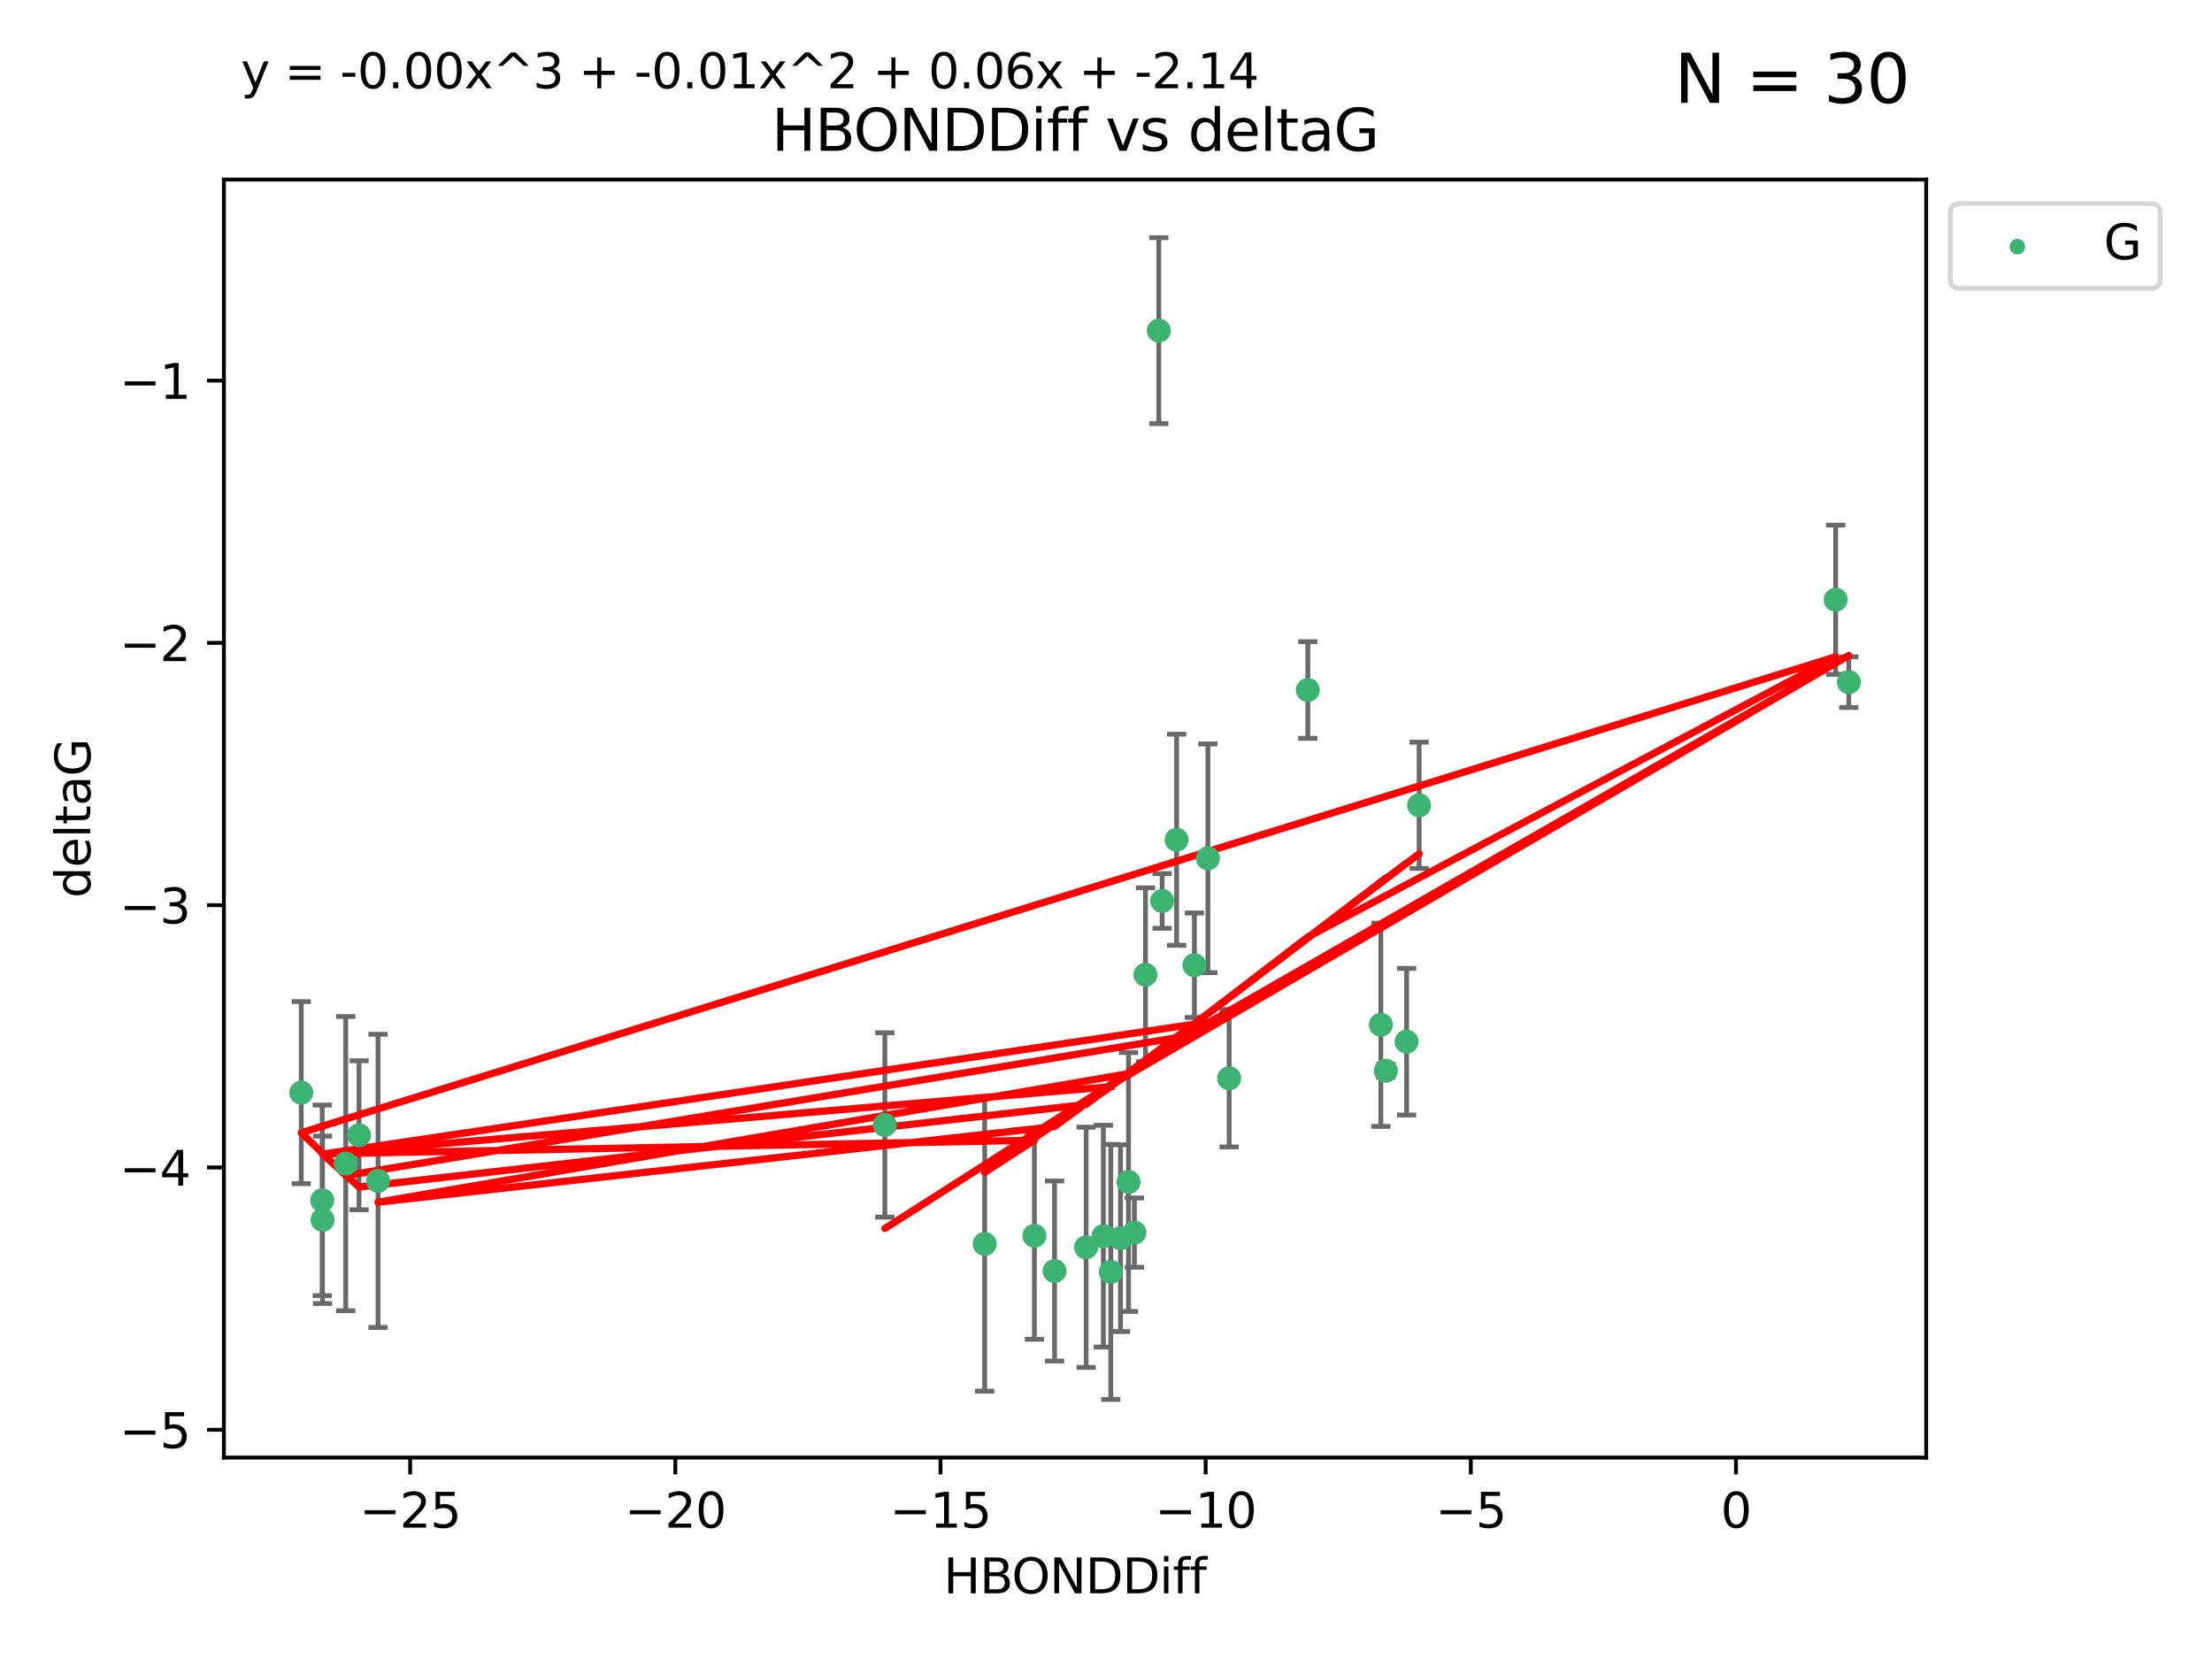 <?xml version="1.0" encoding="utf-8" standalone="no"?>
<!DOCTYPE svg PUBLIC "-//W3C//DTD SVG 1.1//EN"
  "http://www.w3.org/Graphics/SVG/1.1/DTD/svg11.dtd">
<svg xmlns:xlink="http://www.w3.org/1999/xlink" width="460.8pt" height="345.6pt" viewBox="0 0 460.8 345.6" xmlns="http://www.w3.org/2000/svg" version="1.1">
 <defs>
  <style type="text/css">*{stroke-linejoin: round; stroke-linecap: butt}</style>
 </defs>
 <g id="figure_1">
  <g id="patch_1">
   <path d="M 0 345.6 
L 460.8 345.6 
L 460.8 0 
L 0 0 
z
" style="fill: #ffffff"/>
  </g>
  <g id="axes_1">
   <g id="patch_2">
    <path d="M 46.64 303.64 
L 401.26 303.64 
L 401.26 37.411 
L 46.64 37.411 
z
" style="fill: #ffffff"/>
   </g>
   <g id="PathCollection_1">
    <defs>
     <path id="mcf3ac84ff0" d="M 0 1.118 
C 0.297 1.118 0.581 1 0.791 0.791 
C 1 0.581 1.118 0.297 1.118 0 
C 1.118 -0.297 1 -0.581 0.791 -0.791 
C 0.581 -1 0.297 -1.118 0 -1.118 
C -0.297 -1.118 -0.581 -1 -0.791 -0.791 
C -1 -0.581 -1.118 -0.297 -1.118 0 
C -1.118 0.297 -1 0.581 -0.791 0.791 
C -0.581 1 -0.297 1.118 0 1.118 
z
" style="stroke: #3cb371"/>
    </defs>
    <g clip-path="url(#peb8182b173)">
     <use xlink:href="#mcf3ac84ff0" x="231.393" y="264.972" style="fill: #3cb371; stroke: #3cb371"/>
     <use xlink:href="#mcf3ac84ff0" x="67.126" y="250.055" style="fill: #3cb371; stroke: #3cb371"/>
     <use xlink:href="#mcf3ac84ff0" x="215.486" y="257.437" style="fill: #3cb371; stroke: #3cb371"/>
     <use xlink:href="#mcf3ac84ff0" x="205.128" y="259.141" style="fill: #3cb371; stroke: #3cb371"/>
     <use xlink:href="#mcf3ac84ff0" x="236.318" y="256.778" style="fill: #3cb371; stroke: #3cb371"/>
     <use xlink:href="#mcf3ac84ff0" x="184.324" y="234.344" style="fill: #3cb371; stroke: #3cb371"/>
     <use xlink:href="#mcf3ac84ff0" x="235.092" y="246.229" style="fill: #3cb371; stroke: #3cb371"/>
     <use xlink:href="#mcf3ac84ff0" x="78.75" y="245.992" style="fill: #3cb371; stroke: #3cb371"/>
     <use xlink:href="#mcf3ac84ff0" x="219.682" y="264.776" style="fill: #3cb371; stroke: #3cb371"/>
     <use xlink:href="#mcf3ac84ff0" x="248.816" y="201.074" style="fill: #3cb371; stroke: #3cb371"/>
     <use xlink:href="#mcf3ac84ff0" x="67.188" y="254.111" style="fill: #3cb371; stroke: #3cb371"/>
     <use xlink:href="#mcf3ac84ff0" x="74.793" y="236.494" style="fill: #3cb371; stroke: #3cb371"/>
     <use xlink:href="#mcf3ac84ff0" x="226.262" y="259.839" style="fill: #3cb371; stroke: #3cb371"/>
     <use xlink:href="#mcf3ac84ff0" x="256.053" y="224.622" style="fill: #3cb371; stroke: #3cb371"/>
     <use xlink:href="#mcf3ac84ff0" x="229.854" y="257.518" style="fill: #3cb371; stroke: #3cb371"/>
     <use xlink:href="#mcf3ac84ff0" x="251.632" y="178.803" style="fill: #3cb371; stroke: #3cb371"/>
     <use xlink:href="#mcf3ac84ff0" x="233.422" y="257.942" style="fill: #3cb371; stroke: #3cb371"/>
     <use xlink:href="#mcf3ac84ff0" x="385.141" y="142.106" style="fill: #3cb371; stroke: #3cb371"/>
     <use xlink:href="#mcf3ac84ff0" x="241.402" y="68.883" style="fill: #3cb371; stroke: #3cb371"/>
     <use xlink:href="#mcf3ac84ff0" x="295.631" y="167.759" style="fill: #3cb371; stroke: #3cb371"/>
     <use xlink:href="#mcf3ac84ff0" x="238.622" y="203.065" style="fill: #3cb371; stroke: #3cb371"/>
     <use xlink:href="#mcf3ac84ff0" x="293.023" y="217.003" style="fill: #3cb371; stroke: #3cb371"/>
     <use xlink:href="#mcf3ac84ff0" x="245.111" y="174.936" style="fill: #3cb371; stroke: #3cb371"/>
     <use xlink:href="#mcf3ac84ff0" x="72.025" y="242.405" style="fill: #3cb371; stroke: #3cb371"/>
     <use xlink:href="#mcf3ac84ff0" x="62.759" y="227.617" style="fill: #3cb371; stroke: #3cb371"/>
     <use xlink:href="#mcf3ac84ff0" x="382.401" y="124.937" style="fill: #3cb371; stroke: #3cb371"/>
     <use xlink:href="#mcf3ac84ff0" x="272.442" y="143.742" style="fill: #3cb371; stroke: #3cb371"/>
     <use xlink:href="#mcf3ac84ff0" x="242.094" y="187.683" style="fill: #3cb371; stroke: #3cb371"/>
     <use xlink:href="#mcf3ac84ff0" x="288.696" y="223.052" style="fill: #3cb371; stroke: #3cb371"/>
     <use xlink:href="#mcf3ac84ff0" x="287.658" y="213.477" style="fill: #3cb371; stroke: #3cb371"/>
    </g>
   </g>
   <g id="matplotlib.axis_1">
    <g id="xtick_1">
     <g id="line2d_1">
      <defs>
       <path id="md978eb99ce" d="M 0 0 
L 0 3.5 
" style="stroke: #000000; stroke-width: 0.8"/>
      </defs>
      <g>
       <use xlink:href="#md978eb99ce" x="85.445" y="303.64" style="stroke: #000000; stroke-width: 0.8"/>
      </g>
     </g>
     <g id="text_1">
      <!-- −25 -->
      <g transform="translate(74.893 318.238)scale(0.1 -0.1)">
       <defs>
        <path id="DejaVuSans-2212" d="M 678 2272 
L 4684 2272 
L 4684 1741 
L 678 1741 
L 678 2272 
z
" transform="scale(0.016)"/>
        <path id="DejaVuSans-32" d="M 1228 531 
L 3431 531 
L 3431 0 
L 469 0 
L 469 531 
Q 828 903 1448 1529 
Q 2069 2156 2228 2338 
Q 2531 2678 2651 2914 
Q 2772 3150 2772 3378 
Q 2772 3750 2511 3984 
Q 2250 4219 1831 4219 
Q 1534 4219 1204 4116 
Q 875 4013 500 3803 
L 500 4441 
Q 881 4594 1212 4672 
Q 1544 4750 1819 4750 
Q 2544 4750 2975 4387 
Q 3406 4025 3406 3419 
Q 3406 3131 3298 2873 
Q 3191 2616 2906 2266 
Q 2828 2175 2409 1742 
Q 1991 1309 1228 531 
z
" transform="scale(0.016)"/>
        <path id="DejaVuSans-35" d="M 691 4666 
L 3169 4666 
L 3169 4134 
L 1269 4134 
L 1269 2991 
Q 1406 3038 1543 3061 
Q 1681 3084 1819 3084 
Q 2600 3084 3056 2656 
Q 3513 2228 3513 1497 
Q 3513 744 3044 326 
Q 2575 -91 1722 -91 
Q 1428 -91 1123 -41 
Q 819 9 494 109 
L 494 744 
Q 775 591 1075 516 
Q 1375 441 1709 441 
Q 2250 441 2565 725 
Q 2881 1009 2881 1497 
Q 2881 1984 2565 2268 
Q 2250 2553 1709 2553 
Q 1456 2553 1204 2497 
Q 953 2441 691 2322 
L 691 4666 
z
" transform="scale(0.016)"/>
       </defs>
       <use xlink:href="#DejaVuSans-2212"/>
       <use xlink:href="#DejaVuSans-32" x="83.789"/>
       <use xlink:href="#DejaVuSans-35" x="147.412"/>
      </g>
     </g>
    </g>
    <g id="xtick_2">
     <g id="line2d_2">
      <g>
       <use xlink:href="#md978eb99ce" x="140.683" y="303.64" style="stroke: #000000; stroke-width: 0.8"/>
      </g>
     </g>
     <g id="text_2">
      <!-- −20 -->
      <g transform="translate(130.131 318.238)scale(0.1 -0.1)">
       <defs>
        <path id="DejaVuSans-30" d="M 2034 4250 
Q 1547 4250 1301 3770 
Q 1056 3291 1056 2328 
Q 1056 1369 1301 889 
Q 1547 409 2034 409 
Q 2525 409 2770 889 
Q 3016 1369 3016 2328 
Q 3016 3291 2770 3770 
Q 2525 4250 2034 4250 
z
M 2034 4750 
Q 2819 4750 3233 4129 
Q 3647 3509 3647 2328 
Q 3647 1150 3233 529 
Q 2819 -91 2034 -91 
Q 1250 -91 836 529 
Q 422 1150 422 2328 
Q 422 3509 836 4129 
Q 1250 4750 2034 4750 
z
" transform="scale(0.016)"/>
       </defs>
       <use xlink:href="#DejaVuSans-2212"/>
       <use xlink:href="#DejaVuSans-32" x="83.789"/>
       <use xlink:href="#DejaVuSans-30" x="147.412"/>
      </g>
     </g>
    </g>
    <g id="xtick_3">
     <g id="line2d_3">
      <g>
       <use xlink:href="#md978eb99ce" x="195.921" y="303.64" style="stroke: #000000; stroke-width: 0.8"/>
      </g>
     </g>
     <g id="text_3">
      <!-- −15 -->
      <g transform="translate(185.368 318.238)scale(0.1 -0.1)">
       <defs>
        <path id="DejaVuSans-31" d="M 794 531 
L 1825 531 
L 1825 4091 
L 703 3866 
L 703 4441 
L 1819 4666 
L 2450 4666 
L 2450 531 
L 3481 531 
L 3481 0 
L 794 0 
L 794 531 
z
" transform="scale(0.016)"/>
       </defs>
       <use xlink:href="#DejaVuSans-2212"/>
       <use xlink:href="#DejaVuSans-31" x="83.789"/>
       <use xlink:href="#DejaVuSans-35" x="147.412"/>
      </g>
     </g>
    </g>
    <g id="xtick_4">
     <g id="line2d_4">
      <g>
       <use xlink:href="#md978eb99ce" x="251.158" y="303.64" style="stroke: #000000; stroke-width: 0.8"/>
      </g>
     </g>
     <g id="text_4">
      <!-- −10 -->
      <g transform="translate(240.606 318.238)scale(0.1 -0.1)">
       <use xlink:href="#DejaVuSans-2212"/>
       <use xlink:href="#DejaVuSans-31" x="83.789"/>
       <use xlink:href="#DejaVuSans-30" x="147.412"/>
      </g>
     </g>
    </g>
    <g id="xtick_5">
     <g id="line2d_5">
      <g>
       <use xlink:href="#md978eb99ce" x="306.396" y="303.64" style="stroke: #000000; stroke-width: 0.8"/>
      </g>
     </g>
     <g id="text_5">
      <!-- −5 -->
      <g transform="translate(299.025 318.238)scale(0.1 -0.1)">
       <use xlink:href="#DejaVuSans-2212"/>
       <use xlink:href="#DejaVuSans-35" x="83.789"/>
      </g>
     </g>
    </g>
    <g id="xtick_6">
     <g id="line2d_6">
      <g>
       <use xlink:href="#md978eb99ce" x="361.634" y="303.64" style="stroke: #000000; stroke-width: 0.8"/>
      </g>
     </g>
     <g id="text_6">
      <!-- 0 -->
      <g transform="translate(358.453 318.238)scale(0.1 -0.1)">
       <use xlink:href="#DejaVuSans-30"/>
      </g>
     </g>
    </g>
    <g id="text_7">
     <!-- HBONDDiff -->
     <g transform="translate(196.561 331.917)scale(0.1 -0.1)">
      <defs>
       <path id="DejaVuSans-48" d="M 628 4666 
L 1259 4666 
L 1259 2753 
L 3553 2753 
L 3553 4666 
L 4184 4666 
L 4184 0 
L 3553 0 
L 3553 2222 
L 1259 2222 
L 1259 0 
L 628 0 
L 628 4666 
z
" transform="scale(0.016)"/>
       <path id="DejaVuSans-42" d="M 1259 2228 
L 1259 519 
L 2272 519 
Q 2781 519 3026 730 
Q 3272 941 3272 1375 
Q 3272 1813 3026 2020 
Q 2781 2228 2272 2228 
L 1259 2228 
z
M 1259 4147 
L 1259 2741 
L 2194 2741 
Q 2656 2741 2882 2914 
Q 3109 3088 3109 3444 
Q 3109 3797 2882 3972 
Q 2656 4147 2194 4147 
L 1259 4147 
z
M 628 4666 
L 2241 4666 
Q 2963 4666 3353 4366 
Q 3744 4066 3744 3513 
Q 3744 3084 3544 2831 
Q 3344 2578 2956 2516 
Q 3422 2416 3680 2098 
Q 3938 1781 3938 1306 
Q 3938 681 3513 340 
Q 3088 0 2303 0 
L 628 0 
L 628 4666 
z
" transform="scale(0.016)"/>
       <path id="DejaVuSans-4f" d="M 2522 4238 
Q 1834 4238 1429 3725 
Q 1025 3213 1025 2328 
Q 1025 1447 1429 934 
Q 1834 422 2522 422 
Q 3209 422 3611 934 
Q 4013 1447 4013 2328 
Q 4013 3213 3611 3725 
Q 3209 4238 2522 4238 
z
M 2522 4750 
Q 3503 4750 4090 4092 
Q 4678 3434 4678 2328 
Q 4678 1225 4090 567 
Q 3503 -91 2522 -91 
Q 1538 -91 948 565 
Q 359 1222 359 2328 
Q 359 3434 948 4092 
Q 1538 4750 2522 4750 
z
" transform="scale(0.016)"/>
       <path id="DejaVuSans-4e" d="M 628 4666 
L 1478 4666 
L 3547 763 
L 3547 4666 
L 4159 4666 
L 4159 0 
L 3309 0 
L 1241 3903 
L 1241 0 
L 628 0 
L 628 4666 
z
" transform="scale(0.016)"/>
       <path id="DejaVuSans-44" d="M 1259 4147 
L 1259 519 
L 2022 519 
Q 2988 519 3436 956 
Q 3884 1394 3884 2338 
Q 3884 3275 3436 3711 
Q 2988 4147 2022 4147 
L 1259 4147 
z
M 628 4666 
L 1925 4666 
Q 3281 4666 3915 4102 
Q 4550 3538 4550 2338 
Q 4550 1131 3912 565 
Q 3275 0 1925 0 
L 628 0 
L 628 4666 
z
" transform="scale(0.016)"/>
       <path id="DejaVuSans-69" d="M 603 3500 
L 1178 3500 
L 1178 0 
L 603 0 
L 603 3500 
z
M 603 4863 
L 1178 4863 
L 1178 4134 
L 603 4134 
L 603 4863 
z
" transform="scale(0.016)"/>
       <path id="DejaVuSans-66" d="M 2375 4863 
L 2375 4384 
L 1825 4384 
Q 1516 4384 1395 4259 
Q 1275 4134 1275 3809 
L 1275 3500 
L 2222 3500 
L 2222 3053 
L 1275 3053 
L 1275 0 
L 697 0 
L 697 3053 
L 147 3053 
L 147 3500 
L 697 3500 
L 697 3744 
Q 697 4328 969 4595 
Q 1241 4863 1831 4863 
L 2375 4863 
z
" transform="scale(0.016)"/>
      </defs>
      <use xlink:href="#DejaVuSans-48"/>
      <use xlink:href="#DejaVuSans-42" x="75.195"/>
      <use xlink:href="#DejaVuSans-4f" x="142.049"/>
      <use xlink:href="#DejaVuSans-4e" x="220.76"/>
      <use xlink:href="#DejaVuSans-44" x="295.564"/>
      <use xlink:href="#DejaVuSans-44" x="372.566"/>
      <use xlink:href="#DejaVuSans-69" x="449.568"/>
      <use xlink:href="#DejaVuSans-66" x="477.352"/>
      <use xlink:href="#DejaVuSans-66" x="512.557"/>
     </g>
    </g>
   </g>
   <g id="matplotlib.axis_2">
    <g id="ytick_1">
     <g id="line2d_7">
      <defs>
       <path id="me9d7b4aba6" d="M 0 0 
L -3.5 0 
" style="stroke: #000000; stroke-width: 0.8"/>
      </defs>
      <g>
       <use xlink:href="#me9d7b4aba6" x="46.64" y="297.844" style="stroke: #000000; stroke-width: 0.8"/>
      </g>
     </g>
     <g id="text_8">
      <!-- −5 -->
      <g transform="translate(24.898 301.643)scale(0.1 -0.1)">
       <use xlink:href="#DejaVuSans-2212"/>
       <use xlink:href="#DejaVuSans-35" x="83.789"/>
      </g>
     </g>
    </g>
    <g id="ytick_2">
     <g id="line2d_8">
      <g>
       <use xlink:href="#me9d7b4aba6" x="46.64" y="243.204" style="stroke: #000000; stroke-width: 0.8"/>
      </g>
     </g>
     <g id="text_9">
      <!-- −4 -->
      <g transform="translate(24.898 247.003)scale(0.1 -0.1)">
       <defs>
        <path id="DejaVuSans-34" d="M 2419 4116 
L 825 1625 
L 2419 1625 
L 2419 4116 
z
M 2253 4666 
L 3047 4666 
L 3047 1625 
L 3713 1625 
L 3713 1100 
L 3047 1100 
L 3047 0 
L 2419 0 
L 2419 1100 
L 313 1100 
L 313 1709 
L 2253 4666 
z
" transform="scale(0.016)"/>
       </defs>
       <use xlink:href="#DejaVuSans-2212"/>
       <use xlink:href="#DejaVuSans-34" x="83.789"/>
      </g>
     </g>
    </g>
    <g id="ytick_3">
     <g id="line2d_9">
      <g>
       <use xlink:href="#me9d7b4aba6" x="46.64" y="188.564" style="stroke: #000000; stroke-width: 0.8"/>
      </g>
     </g>
     <g id="text_10">
      <!-- −3 -->
      <g transform="translate(24.898 192.364)scale(0.1 -0.1)">
       <defs>
        <path id="DejaVuSans-33" d="M 2597 2516 
Q 3050 2419 3304 2112 
Q 3559 1806 3559 1356 
Q 3559 666 3084 287 
Q 2609 -91 1734 -91 
Q 1441 -91 1130 -33 
Q 819 25 488 141 
L 488 750 
Q 750 597 1062 519 
Q 1375 441 1716 441 
Q 2309 441 2620 675 
Q 2931 909 2931 1356 
Q 2931 1769 2642 2001 
Q 2353 2234 1838 2234 
L 1294 2234 
L 1294 2753 
L 1863 2753 
Q 2328 2753 2575 2939 
Q 2822 3125 2822 3475 
Q 2822 3834 2567 4026 
Q 2313 4219 1838 4219 
Q 1578 4219 1281 4162 
Q 984 4106 628 3988 
L 628 4550 
Q 988 4650 1302 4700 
Q 1616 4750 1894 4750 
Q 2613 4750 3031 4423 
Q 3450 4097 3450 3541 
Q 3450 3153 3228 2886 
Q 3006 2619 2597 2516 
z
" transform="scale(0.016)"/>
       </defs>
       <use xlink:href="#DejaVuSans-2212"/>
       <use xlink:href="#DejaVuSans-33" x="83.789"/>
      </g>
     </g>
    </g>
    <g id="ytick_4">
     <g id="line2d_10">
      <g>
       <use xlink:href="#me9d7b4aba6" x="46.64" y="133.924" style="stroke: #000000; stroke-width: 0.8"/>
      </g>
     </g>
     <g id="text_11">
      <!-- −2 -->
      <g transform="translate(24.898 137.724)scale(0.1 -0.1)">
       <use xlink:href="#DejaVuSans-2212"/>
       <use xlink:href="#DejaVuSans-32" x="83.789"/>
      </g>
     </g>
    </g>
    <g id="ytick_5">
     <g id="line2d_11">
      <g>
       <use xlink:href="#me9d7b4aba6" x="46.64" y="79.284" style="stroke: #000000; stroke-width: 0.8"/>
      </g>
     </g>
     <g id="text_12">
      <!-- −1 -->
      <g transform="translate(24.898 83.084)scale(0.1 -0.1)">
       <use xlink:href="#DejaVuSans-2212"/>
       <use xlink:href="#DejaVuSans-31" x="83.789"/>
      </g>
     </g>
    </g>
    <g id="text_13">
     <!-- deltaG -->
     <g transform="translate(18.818 187.064)rotate(-90)scale(0.1 -0.1)">
      <defs>
       <path id="DejaVuSans-64" d="M 2906 2969 
L 2906 4863 
L 3481 4863 
L 3481 0 
L 2906 0 
L 2906 525 
Q 2725 213 2448 61 
Q 2172 -91 1784 -91 
Q 1150 -91 751 415 
Q 353 922 353 1747 
Q 353 2572 751 3078 
Q 1150 3584 1784 3584 
Q 2172 3584 2448 3432 
Q 2725 3281 2906 2969 
z
M 947 1747 
Q 947 1113 1208 752 
Q 1469 391 1925 391 
Q 2381 391 2643 752 
Q 2906 1113 2906 1747 
Q 2906 2381 2643 2742 
Q 2381 3103 1925 3103 
Q 1469 3103 1208 2742 
Q 947 2381 947 1747 
z
" transform="scale(0.016)"/>
       <path id="DejaVuSans-65" d="M 3597 1894 
L 3597 1613 
L 953 1613 
Q 991 1019 1311 708 
Q 1631 397 2203 397 
Q 2534 397 2845 478 
Q 3156 559 3463 722 
L 3463 178 
Q 3153 47 2828 -22 
Q 2503 -91 2169 -91 
Q 1331 -91 842 396 
Q 353 884 353 1716 
Q 353 2575 817 3079 
Q 1281 3584 2069 3584 
Q 2775 3584 3186 3129 
Q 3597 2675 3597 1894 
z
M 3022 2063 
Q 3016 2534 2758 2815 
Q 2500 3097 2075 3097 
Q 1594 3097 1305 2825 
Q 1016 2553 972 2059 
L 3022 2063 
z
" transform="scale(0.016)"/>
       <path id="DejaVuSans-6c" d="M 603 4863 
L 1178 4863 
L 1178 0 
L 603 0 
L 603 4863 
z
" transform="scale(0.016)"/>
       <path id="DejaVuSans-74" d="M 1172 4494 
L 1172 3500 
L 2356 3500 
L 2356 3053 
L 1172 3053 
L 1172 1153 
Q 1172 725 1289 603 
Q 1406 481 1766 481 
L 2356 481 
L 2356 0 
L 1766 0 
Q 1100 0 847 248 
Q 594 497 594 1153 
L 594 3053 
L 172 3053 
L 172 3500 
L 594 3500 
L 594 4494 
L 1172 4494 
z
" transform="scale(0.016)"/>
       <path id="DejaVuSans-61" d="M 2194 1759 
Q 1497 1759 1228 1600 
Q 959 1441 959 1056 
Q 959 750 1161 570 
Q 1363 391 1709 391 
Q 2188 391 2477 730 
Q 2766 1069 2766 1631 
L 2766 1759 
L 2194 1759 
z
M 3341 1997 
L 3341 0 
L 2766 0 
L 2766 531 
Q 2569 213 2275 61 
Q 1981 -91 1556 -91 
Q 1019 -91 701 211 
Q 384 513 384 1019 
Q 384 1609 779 1909 
Q 1175 2209 1959 2209 
L 2766 2209 
L 2766 2266 
Q 2766 2663 2505 2880 
Q 2244 3097 1772 3097 
Q 1472 3097 1187 3025 
Q 903 2953 641 2809 
L 641 3341 
Q 956 3463 1253 3523 
Q 1550 3584 1831 3584 
Q 2591 3584 2966 3190 
Q 3341 2797 3341 1997 
z
" transform="scale(0.016)"/>
       <path id="DejaVuSans-47" d="M 3809 666 
L 3809 1919 
L 2778 1919 
L 2778 2438 
L 4434 2438 
L 4434 434 
Q 4069 175 3628 42 
Q 3188 -91 2688 -91 
Q 1594 -91 976 548 
Q 359 1188 359 2328 
Q 359 3472 976 4111 
Q 1594 4750 2688 4750 
Q 3144 4750 3555 4637 
Q 3966 4525 4313 4306 
L 4313 3634 
Q 3963 3931 3569 4081 
Q 3175 4231 2741 4231 
Q 1884 4231 1454 3753 
Q 1025 3275 1025 2328 
Q 1025 1384 1454 906 
Q 1884 428 2741 428 
Q 3075 428 3337 486 
Q 3600 544 3809 666 
z
" transform="scale(0.016)"/>
      </defs>
      <use xlink:href="#DejaVuSans-64"/>
      <use xlink:href="#DejaVuSans-65" x="63.477"/>
      <use xlink:href="#DejaVuSans-6c" x="125"/>
      <use xlink:href="#DejaVuSans-74" x="152.783"/>
      <use xlink:href="#DejaVuSans-61" x="191.992"/>
      <use xlink:href="#DejaVuSans-47" x="253.271"/>
     </g>
    </g>
   </g>
   <g id="LineCollection_1">
    <path d="M 231.393 291.539 
L 231.393 238.405 
" clip-path="url(#peb8182b173)" style="fill: none; stroke: #696969"/>
    <path d="M 67.126 269.901 
L 67.126 230.209 
" clip-path="url(#peb8182b173)" style="fill: none; stroke: #696969"/>
    <path d="M 215.486 278.993 
L 215.486 235.88 
" clip-path="url(#peb8182b173)" style="fill: none; stroke: #696969"/>
    <path d="M 205.128 289.801 
L 205.128 228.482 
" clip-path="url(#peb8182b173)" style="fill: none; stroke: #696969"/>
    <path d="M 236.318 263.99 
L 236.318 249.567 
" clip-path="url(#peb8182b173)" style="fill: none; stroke: #696969"/>
    <path d="M 184.324 253.55 
L 184.324 215.138 
" clip-path="url(#peb8182b173)" style="fill: none; stroke: #696969"/>
    <path d="M 235.092 273.192 
L 235.092 219.267 
" clip-path="url(#peb8182b173)" style="fill: none; stroke: #696969"/>
    <path d="M 78.75 276.528 
L 78.75 215.456 
" clip-path="url(#peb8182b173)" style="fill: none; stroke: #696969"/>
    <path d="M 219.682 283.526 
L 219.682 246.025 
" clip-path="url(#peb8182b173)" style="fill: none; stroke: #696969"/>
    <path d="M 248.816 211.954 
L 248.816 190.194 
" clip-path="url(#peb8182b173)" style="fill: none; stroke: #696969"/>
    <path d="M 67.188 271.544 
L 67.188 236.678 
" clip-path="url(#peb8182b173)" style="fill: none; stroke: #696969"/>
    <path d="M 74.793 252.013 
L 74.793 220.976 
" clip-path="url(#peb8182b173)" style="fill: none; stroke: #696969"/>
    <path d="M 226.262 284.867 
L 226.262 234.811 
" clip-path="url(#peb8182b173)" style="fill: none; stroke: #696969"/>
    <path d="M 256.053 238.936 
L 256.053 210.308 
" clip-path="url(#peb8182b173)" style="fill: none; stroke: #696969"/>
    <path d="M 229.854 280.619 
L 229.854 234.417 
" clip-path="url(#peb8182b173)" style="fill: none; stroke: #696969"/>
    <path d="M 251.632 202.627 
L 251.632 154.978 
" clip-path="url(#peb8182b173)" style="fill: none; stroke: #696969"/>
    <path d="M 233.422 277.391 
L 233.422 238.493 
" clip-path="url(#peb8182b173)" style="fill: none; stroke: #696969"/>
    <path d="M 385.141 147.375 
L 385.141 136.837 
" clip-path="url(#peb8182b173)" style="fill: none; stroke: #696969"/>
    <path d="M 241.402 88.254 
L 241.402 49.513 
" clip-path="url(#peb8182b173)" style="fill: none; stroke: #696969"/>
    <path d="M 295.631 180.911 
L 295.631 154.608 
" clip-path="url(#peb8182b173)" style="fill: none; stroke: #696969"/>
    <path d="M 238.622 221.176 
L 238.622 184.954 
" clip-path="url(#peb8182b173)" style="fill: none; stroke: #696969"/>
    <path d="M 293.023 232.281 
L 293.023 201.724 
" clip-path="url(#peb8182b173)" style="fill: none; stroke: #696969"/>
    <path d="M 245.111 196.929 
L 245.111 152.943 
" clip-path="url(#peb8182b173)" style="fill: none; stroke: #696969"/>
    <path d="M 72.025 273.048 
L 72.025 211.762 
" clip-path="url(#peb8182b173)" style="fill: none; stroke: #696969"/>
    <path d="M 62.759 246.578 
L 62.759 208.656 
" clip-path="url(#peb8182b173)" style="fill: none; stroke: #696969"/>
    <path d="M 382.401 140.481 
L 382.401 109.392 
" clip-path="url(#peb8182b173)" style="fill: none; stroke: #696969"/>
    <path d="M 272.442 153.804 
L 272.442 133.679 
" clip-path="url(#peb8182b173)" style="fill: none; stroke: #696969"/>
    <path d="M 242.094 193.382 
L 242.094 181.984 
" clip-path="url(#peb8182b173)" style="fill: none; stroke: #696969"/>
    <path d="M 288.696 224.416 
L 288.696 221.688 
" clip-path="url(#peb8182b173)" style="fill: none; stroke: #696969"/>
    <path d="M 287.658 234.648 
L 287.658 192.305 
" clip-path="url(#peb8182b173)" style="fill: none; stroke: #696969"/>
   </g>
   <g id="line2d_12">
    <defs>
     <path id="m77b81af537" d="M 2 0 
L -2 -0 
" style="stroke: #696969"/>
    </defs>
    <g clip-path="url(#peb8182b173)">
     <use xlink:href="#m77b81af537" x="231.393" y="291.539" style="fill: #696969; stroke: #696969"/>
     <use xlink:href="#m77b81af537" x="67.126" y="269.901" style="fill: #696969; stroke: #696969"/>
     <use xlink:href="#m77b81af537" x="215.486" y="278.993" style="fill: #696969; stroke: #696969"/>
     <use xlink:href="#m77b81af537" x="205.128" y="289.801" style="fill: #696969; stroke: #696969"/>
     <use xlink:href="#m77b81af537" x="236.318" y="263.99" style="fill: #696969; stroke: #696969"/>
     <use xlink:href="#m77b81af537" x="184.324" y="253.55" style="fill: #696969; stroke: #696969"/>
     <use xlink:href="#m77b81af537" x="235.092" y="273.192" style="fill: #696969; stroke: #696969"/>
     <use xlink:href="#m77b81af537" x="78.75" y="276.528" style="fill: #696969; stroke: #696969"/>
     <use xlink:href="#m77b81af537" x="219.682" y="283.526" style="fill: #696969; stroke: #696969"/>
     <use xlink:href="#m77b81af537" x="248.816" y="211.954" style="fill: #696969; stroke: #696969"/>
     <use xlink:href="#m77b81af537" x="67.188" y="271.544" style="fill: #696969; stroke: #696969"/>
     <use xlink:href="#m77b81af537" x="74.793" y="252.013" style="fill: #696969; stroke: #696969"/>
     <use xlink:href="#m77b81af537" x="226.262" y="284.867" style="fill: #696969; stroke: #696969"/>
     <use xlink:href="#m77b81af537" x="256.053" y="238.936" style="fill: #696969; stroke: #696969"/>
     <use xlink:href="#m77b81af537" x="229.854" y="280.619" style="fill: #696969; stroke: #696969"/>
     <use xlink:href="#m77b81af537" x="251.632" y="202.627" style="fill: #696969; stroke: #696969"/>
     <use xlink:href="#m77b81af537" x="233.422" y="277.391" style="fill: #696969; stroke: #696969"/>
     <use xlink:href="#m77b81af537" x="385.141" y="147.375" style="fill: #696969; stroke: #696969"/>
     <use xlink:href="#m77b81af537" x="241.402" y="88.254" style="fill: #696969; stroke: #696969"/>
     <use xlink:href="#m77b81af537" x="295.631" y="180.911" style="fill: #696969; stroke: #696969"/>
     <use xlink:href="#m77b81af537" x="238.622" y="221.176" style="fill: #696969; stroke: #696969"/>
     <use xlink:href="#m77b81af537" x="293.023" y="232.281" style="fill: #696969; stroke: #696969"/>
     <use xlink:href="#m77b81af537" x="245.111" y="196.929" style="fill: #696969; stroke: #696969"/>
     <use xlink:href="#m77b81af537" x="72.025" y="273.048" style="fill: #696969; stroke: #696969"/>
     <use xlink:href="#m77b81af537" x="62.759" y="246.578" style="fill: #696969; stroke: #696969"/>
     <use xlink:href="#m77b81af537" x="382.401" y="140.481" style="fill: #696969; stroke: #696969"/>
     <use xlink:href="#m77b81af537" x="272.442" y="153.804" style="fill: #696969; stroke: #696969"/>
     <use xlink:href="#m77b81af537" x="242.094" y="193.382" style="fill: #696969; stroke: #696969"/>
     <use xlink:href="#m77b81af537" x="288.696" y="224.416" style="fill: #696969; stroke: #696969"/>
     <use xlink:href="#m77b81af537" x="287.658" y="234.648" style="fill: #696969; stroke: #696969"/>
    </g>
   </g>
   <g id="line2d_13">
    <g clip-path="url(#peb8182b173)">
     <use xlink:href="#m77b81af537" x="231.393" y="238.405" style="fill: #696969; stroke: #696969"/>
     <use xlink:href="#m77b81af537" x="67.126" y="230.209" style="fill: #696969; stroke: #696969"/>
     <use xlink:href="#m77b81af537" x="215.486" y="235.88" style="fill: #696969; stroke: #696969"/>
     <use xlink:href="#m77b81af537" x="205.128" y="228.482" style="fill: #696969; stroke: #696969"/>
     <use xlink:href="#m77b81af537" x="236.318" y="249.567" style="fill: #696969; stroke: #696969"/>
     <use xlink:href="#m77b81af537" x="184.324" y="215.138" style="fill: #696969; stroke: #696969"/>
     <use xlink:href="#m77b81af537" x="235.092" y="219.267" style="fill: #696969; stroke: #696969"/>
     <use xlink:href="#m77b81af537" x="78.75" y="215.456" style="fill: #696969; stroke: #696969"/>
     <use xlink:href="#m77b81af537" x="219.682" y="246.025" style="fill: #696969; stroke: #696969"/>
     <use xlink:href="#m77b81af537" x="248.816" y="190.194" style="fill: #696969; stroke: #696969"/>
     <use xlink:href="#m77b81af537" x="67.188" y="236.678" style="fill: #696969; stroke: #696969"/>
     <use xlink:href="#m77b81af537" x="74.793" y="220.976" style="fill: #696969; stroke: #696969"/>
     <use xlink:href="#m77b81af537" x="226.262" y="234.811" style="fill: #696969; stroke: #696969"/>
     <use xlink:href="#m77b81af537" x="256.053" y="210.308" style="fill: #696969; stroke: #696969"/>
     <use xlink:href="#m77b81af537" x="229.854" y="234.417" style="fill: #696969; stroke: #696969"/>
     <use xlink:href="#m77b81af537" x="251.632" y="154.978" style="fill: #696969; stroke: #696969"/>
     <use xlink:href="#m77b81af537" x="233.422" y="238.493" style="fill: #696969; stroke: #696969"/>
     <use xlink:href="#m77b81af537" x="385.141" y="136.837" style="fill: #696969; stroke: #696969"/>
     <use xlink:href="#m77b81af537" x="241.402" y="49.513" style="fill: #696969; stroke: #696969"/>
     <use xlink:href="#m77b81af537" x="295.631" y="154.608" style="fill: #696969; stroke: #696969"/>
     <use xlink:href="#m77b81af537" x="238.622" y="184.954" style="fill: #696969; stroke: #696969"/>
     <use xlink:href="#m77b81af537" x="293.023" y="201.724" style="fill: #696969; stroke: #696969"/>
     <use xlink:href="#m77b81af537" x="245.111" y="152.943" style="fill: #696969; stroke: #696969"/>
     <use xlink:href="#m77b81af537" x="72.025" y="211.762" style="fill: #696969; stroke: #696969"/>
     <use xlink:href="#m77b81af537" x="62.759" y="208.656" style="fill: #696969; stroke: #696969"/>
     <use xlink:href="#m77b81af537" x="382.401" y="109.392" style="fill: #696969; stroke: #696969"/>
     <use xlink:href="#m77b81af537" x="272.442" y="133.679" style="fill: #696969; stroke: #696969"/>
     <use xlink:href="#m77b81af537" x="242.094" y="181.984" style="fill: #696969; stroke: #696969"/>
     <use xlink:href="#m77b81af537" x="288.696" y="221.688" style="fill: #696969; stroke: #696969"/>
     <use xlink:href="#m77b81af537" x="287.658" y="192.305" style="fill: #696969; stroke: #696969"/>
    </g>
   </g>
   <g id="line2d_14">
    <path d="M 231.393 226.375 
L 67.126 240.372 
L 215.486 237.532 
L 205.128 244.238 
L 236.318 222.76 
L 184.324 255.913 
L 235.092 223.666 
L 78.75 250.445 
L 219.682 234.679 
L 248.816 213.351 
L 67.188 240.432 
L 74.793 247.278 
L 226.262 230.07 
L 256.053 207.805 
L 229.854 227.492 
L 251.632 211.199 
L 233.422 224.894 
L 385.141 136.557 
L 241.402 218.967 
L 295.631 177.86 
L 238.622 221.048 
L 293.023 179.748 
L 245.111 216.169 
L 72.025 244.902 
L 62.759 235.973 
L 382.401 136.82 
L 272.442 195.189 
L 242.094 218.447 
L 288.696 182.922 
L 287.658 183.69 
" clip-path="url(#peb8182b173)" style="fill: none; stroke: #ff0000; stroke-width: 1.5; stroke-linecap: square"/>
   </g>
   <g id="line2d_15">
    <defs>
     <path id="mafb22f23b4" d="M 0 2 
C 0.53 2 1.039 1.789 1.414 1.414 
C 1.789 1.039 2 0.53 2 0 
C 2 -0.53 1.789 -1.039 1.414 -1.414 
C 1.039 -1.789 0.53 -2 0 -2 
C -0.53 -2 -1.039 -1.789 -1.414 -1.414 
C -1.789 -1.039 -2 -0.53 -2 0 
C -2 0.53 -1.789 1.039 -1.414 1.414 
C -1.039 1.789 -0.53 2 0 2 
z
" style="stroke: #3cb371"/>
    </defs>
    <g clip-path="url(#peb8182b173)">
     <use xlink:href="#mafb22f23b4" x="231.393" y="264.972" style="fill: #3cb371; stroke: #3cb371"/>
     <use xlink:href="#mafb22f23b4" x="67.126" y="250.055" style="fill: #3cb371; stroke: #3cb371"/>
     <use xlink:href="#mafb22f23b4" x="215.486" y="257.437" style="fill: #3cb371; stroke: #3cb371"/>
     <use xlink:href="#mafb22f23b4" x="205.128" y="259.141" style="fill: #3cb371; stroke: #3cb371"/>
     <use xlink:href="#mafb22f23b4" x="236.318" y="256.778" style="fill: #3cb371; stroke: #3cb371"/>
     <use xlink:href="#mafb22f23b4" x="184.324" y="234.344" style="fill: #3cb371; stroke: #3cb371"/>
     <use xlink:href="#mafb22f23b4" x="235.092" y="246.229" style="fill: #3cb371; stroke: #3cb371"/>
     <use xlink:href="#mafb22f23b4" x="78.75" y="245.992" style="fill: #3cb371; stroke: #3cb371"/>
     <use xlink:href="#mafb22f23b4" x="219.682" y="264.776" style="fill: #3cb371; stroke: #3cb371"/>
     <use xlink:href="#mafb22f23b4" x="248.816" y="201.074" style="fill: #3cb371; stroke: #3cb371"/>
     <use xlink:href="#mafb22f23b4" x="67.188" y="254.111" style="fill: #3cb371; stroke: #3cb371"/>
     <use xlink:href="#mafb22f23b4" x="74.793" y="236.494" style="fill: #3cb371; stroke: #3cb371"/>
     <use xlink:href="#mafb22f23b4" x="226.262" y="259.839" style="fill: #3cb371; stroke: #3cb371"/>
     <use xlink:href="#mafb22f23b4" x="256.053" y="224.622" style="fill: #3cb371; stroke: #3cb371"/>
     <use xlink:href="#mafb22f23b4" x="229.854" y="257.518" style="fill: #3cb371; stroke: #3cb371"/>
     <use xlink:href="#mafb22f23b4" x="251.632" y="178.803" style="fill: #3cb371; stroke: #3cb371"/>
     <use xlink:href="#mafb22f23b4" x="233.422" y="257.942" style="fill: #3cb371; stroke: #3cb371"/>
     <use xlink:href="#mafb22f23b4" x="385.141" y="142.106" style="fill: #3cb371; stroke: #3cb371"/>
     <use xlink:href="#mafb22f23b4" x="241.402" y="68.883" style="fill: #3cb371; stroke: #3cb371"/>
     <use xlink:href="#mafb22f23b4" x="295.631" y="167.759" style="fill: #3cb371; stroke: #3cb371"/>
     <use xlink:href="#mafb22f23b4" x="238.622" y="203.065" style="fill: #3cb371; stroke: #3cb371"/>
     <use xlink:href="#mafb22f23b4" x="293.023" y="217.003" style="fill: #3cb371; stroke: #3cb371"/>
     <use xlink:href="#mafb22f23b4" x="245.111" y="174.936" style="fill: #3cb371; stroke: #3cb371"/>
     <use xlink:href="#mafb22f23b4" x="72.025" y="242.405" style="fill: #3cb371; stroke: #3cb371"/>
     <use xlink:href="#mafb22f23b4" x="62.759" y="227.617" style="fill: #3cb371; stroke: #3cb371"/>
     <use xlink:href="#mafb22f23b4" x="382.401" y="124.937" style="fill: #3cb371; stroke: #3cb371"/>
     <use xlink:href="#mafb22f23b4" x="272.442" y="143.742" style="fill: #3cb371; stroke: #3cb371"/>
     <use xlink:href="#mafb22f23b4" x="242.094" y="187.683" style="fill: #3cb371; stroke: #3cb371"/>
     <use xlink:href="#mafb22f23b4" x="288.696" y="223.052" style="fill: #3cb371; stroke: #3cb371"/>
     <use xlink:href="#mafb22f23b4" x="287.658" y="213.477" style="fill: #3cb371; stroke: #3cb371"/>
    </g>
   </g>
   <g id="patch_3">
    <path d="M 46.64 303.64 
L 46.64 37.411 
" style="fill: none; stroke: #000000; stroke-width: 0.8; stroke-linejoin: miter; stroke-linecap: square"/>
   </g>
   <g id="patch_4">
    <path d="M 401.26 303.64 
L 401.26 37.411 
" style="fill: none; stroke: #000000; stroke-width: 0.8; stroke-linejoin: miter; stroke-linecap: square"/>
   </g>
   <g id="patch_5">
    <path d="M 46.64 303.64 
L 401.26 303.64 
" style="fill: none; stroke: #000000; stroke-width: 0.8; stroke-linejoin: miter; stroke-linecap: square"/>
   </g>
   <g id="patch_6">
    <path d="M 46.64 37.411 
L 401.26 37.411 
" style="fill: none; stroke: #000000; stroke-width: 0.8; stroke-linejoin: miter; stroke-linecap: square"/>
   </g>
   <g id="text_14">
    <!-- N = 30 -->
    <g transform="translate(348.795 21.426)scale(0.14 -0.14)">
     <defs>
      <path id="DejaVuSans-20" transform="scale(0.016)"/>
      <path id="DejaVuSans-3d" d="M 678 2906 
L 4684 2906 
L 4684 2381 
L 678 2381 
L 678 2906 
z
M 678 1631 
L 4684 1631 
L 4684 1100 
L 678 1100 
L 678 1631 
z
" transform="scale(0.016)"/>
     </defs>
     <use xlink:href="#DejaVuSans-4e"/>
     <use xlink:href="#DejaVuSans-20" x="74.805"/>
     <use xlink:href="#DejaVuSans-3d" x="106.592"/>
     <use xlink:href="#DejaVuSans-20" x="190.381"/>
     <use xlink:href="#DejaVuSans-33" x="222.168"/>
     <use xlink:href="#DejaVuSans-30" x="285.791"/>
    </g>
   </g>
   <g id="text_15">
    <!-- y = -0.00x^3 + -0.01x^2 + 0.06x + -2.14 -->
    <g transform="translate(50.186 18.387)scale(0.1 -0.1)">
     <defs>
      <path id="DejaVuSans-79" d="M 2059 -325 
Q 1816 -950 1584 -1140 
Q 1353 -1331 966 -1331 
L 506 -1331 
L 506 -850 
L 844 -850 
Q 1081 -850 1212 -737 
Q 1344 -625 1503 -206 
L 1606 56 
L 191 3500 
L 800 3500 
L 1894 763 
L 2988 3500 
L 3597 3500 
L 2059 -325 
z
" transform="scale(0.016)"/>
      <path id="DejaVuSans-2d" d="M 313 2009 
L 1997 2009 
L 1997 1497 
L 313 1497 
L 313 2009 
z
" transform="scale(0.016)"/>
      <path id="DejaVuSans-2e" d="M 684 794 
L 1344 794 
L 1344 0 
L 684 0 
L 684 794 
z
" transform="scale(0.016)"/>
      <path id="DejaVuSans-78" d="M 3513 3500 
L 2247 1797 
L 3578 0 
L 2900 0 
L 1881 1375 
L 863 0 
L 184 0 
L 1544 1831 
L 300 3500 
L 978 3500 
L 1906 2253 
L 2834 3500 
L 3513 3500 
z
" transform="scale(0.016)"/>
      <path id="DejaVuSans-5e" d="M 2988 4666 
L 4684 2925 
L 4056 2925 
L 2681 4159 
L 1306 2925 
L 678 2925 
L 2375 4666 
L 2988 4666 
z
" transform="scale(0.016)"/>
      <path id="DejaVuSans-2b" d="M 2944 4013 
L 2944 2272 
L 4684 2272 
L 4684 1741 
L 2944 1741 
L 2944 0 
L 2419 0 
L 2419 1741 
L 678 1741 
L 678 2272 
L 2419 2272 
L 2419 4013 
L 2944 4013 
z
" transform="scale(0.016)"/>
      <path id="DejaVuSans-36" d="M 2113 2584 
Q 1688 2584 1439 2293 
Q 1191 2003 1191 1497 
Q 1191 994 1439 701 
Q 1688 409 2113 409 
Q 2538 409 2786 701 
Q 3034 994 3034 1497 
Q 3034 2003 2786 2293 
Q 2538 2584 2113 2584 
z
M 3366 4563 
L 3366 3988 
Q 3128 4100 2886 4159 
Q 2644 4219 2406 4219 
Q 1781 4219 1451 3797 
Q 1122 3375 1075 2522 
Q 1259 2794 1537 2939 
Q 1816 3084 2150 3084 
Q 2853 3084 3261 2657 
Q 3669 2231 3669 1497 
Q 3669 778 3244 343 
Q 2819 -91 2113 -91 
Q 1303 -91 875 529 
Q 447 1150 447 2328 
Q 447 3434 972 4092 
Q 1497 4750 2381 4750 
Q 2619 4750 2861 4703 
Q 3103 4656 3366 4563 
z
" transform="scale(0.016)"/>
     </defs>
     <use xlink:href="#DejaVuSans-79"/>
     <use xlink:href="#DejaVuSans-20" x="59.18"/>
     <use xlink:href="#DejaVuSans-3d" x="90.967"/>
     <use xlink:href="#DejaVuSans-20" x="174.756"/>
     <use xlink:href="#DejaVuSans-2d" x="206.543"/>
     <use xlink:href="#DejaVuSans-30" x="242.627"/>
     <use xlink:href="#DejaVuSans-2e" x="306.25"/>
     <use xlink:href="#DejaVuSans-30" x="338.037"/>
     <use xlink:href="#DejaVuSans-30" x="401.66"/>
     <use xlink:href="#DejaVuSans-78" x="465.283"/>
     <use xlink:href="#DejaVuSans-5e" x="524.463"/>
     <use xlink:href="#DejaVuSans-33" x="608.252"/>
     <use xlink:href="#DejaVuSans-20" x="671.875"/>
     <use xlink:href="#DejaVuSans-2b" x="703.662"/>
     <use xlink:href="#DejaVuSans-20" x="787.451"/>
     <use xlink:href="#DejaVuSans-2d" x="819.238"/>
     <use xlink:href="#DejaVuSans-30" x="855.322"/>
     <use xlink:href="#DejaVuSans-2e" x="918.945"/>
     <use xlink:href="#DejaVuSans-30" x="950.732"/>
     <use xlink:href="#DejaVuSans-31" x="1014.355"/>
     <use xlink:href="#DejaVuSans-78" x="1077.979"/>
     <use xlink:href="#DejaVuSans-5e" x="1137.158"/>
     <use xlink:href="#DejaVuSans-32" x="1220.947"/>
     <use xlink:href="#DejaVuSans-20" x="1284.57"/>
     <use xlink:href="#DejaVuSans-2b" x="1316.357"/>
     <use xlink:href="#DejaVuSans-20" x="1400.146"/>
     <use xlink:href="#DejaVuSans-30" x="1431.934"/>
     <use xlink:href="#DejaVuSans-2e" x="1495.557"/>
     <use xlink:href="#DejaVuSans-30" x="1527.344"/>
     <use xlink:href="#DejaVuSans-36" x="1590.967"/>
     <use xlink:href="#DejaVuSans-78" x="1654.59"/>
     <use xlink:href="#DejaVuSans-20" x="1713.77"/>
     <use xlink:href="#DejaVuSans-2b" x="1745.557"/>
     <use xlink:href="#DejaVuSans-20" x="1829.346"/>
     <use xlink:href="#DejaVuSans-2d" x="1861.133"/>
     <use xlink:href="#DejaVuSans-32" x="1897.217"/>
     <use xlink:href="#DejaVuSans-2e" x="1960.84"/>
     <use xlink:href="#DejaVuSans-31" x="1992.627"/>
     <use xlink:href="#DejaVuSans-34" x="2056.25"/>
    </g>
   </g>
   <g id="text_16">
    <!-- HBONDDiff vs deltaG -->
    <g transform="translate(160.747 31.411)scale(0.12 -0.12)">
     <defs>
      <path id="DejaVuSans-76" d="M 191 3500 
L 800 3500 
L 1894 563 
L 2988 3500 
L 3597 3500 
L 2284 0 
L 1503 0 
L 191 3500 
z
" transform="scale(0.016)"/>
      <path id="DejaVuSans-73" d="M 2834 3397 
L 2834 2853 
Q 2591 2978 2328 3040 
Q 2066 3103 1784 3103 
Q 1356 3103 1142 2972 
Q 928 2841 928 2578 
Q 928 2378 1081 2264 
Q 1234 2150 1697 2047 
L 1894 2003 
Q 2506 1872 2764 1633 
Q 3022 1394 3022 966 
Q 3022 478 2636 193 
Q 2250 -91 1575 -91 
Q 1294 -91 989 -36 
Q 684 19 347 128 
L 347 722 
Q 666 556 975 473 
Q 1284 391 1588 391 
Q 1994 391 2212 530 
Q 2431 669 2431 922 
Q 2431 1156 2273 1281 
Q 2116 1406 1581 1522 
L 1381 1569 
Q 847 1681 609 1914 
Q 372 2147 372 2553 
Q 372 3047 722 3315 
Q 1072 3584 1716 3584 
Q 2034 3584 2315 3537 
Q 2597 3491 2834 3397 
z
" transform="scale(0.016)"/>
     </defs>
     <use xlink:href="#DejaVuSans-48"/>
     <use xlink:href="#DejaVuSans-42" x="75.195"/>
     <use xlink:href="#DejaVuSans-4f" x="142.049"/>
     <use xlink:href="#DejaVuSans-4e" x="220.76"/>
     <use xlink:href="#DejaVuSans-44" x="295.564"/>
     <use xlink:href="#DejaVuSans-44" x="372.566"/>
     <use xlink:href="#DejaVuSans-69" x="449.568"/>
     <use xlink:href="#DejaVuSans-66" x="477.352"/>
     <use xlink:href="#DejaVuSans-66" x="512.557"/>
     <use xlink:href="#DejaVuSans-20" x="547.762"/>
     <use xlink:href="#DejaVuSans-76" x="579.549"/>
     <use xlink:href="#DejaVuSans-73" x="638.729"/>
     <use xlink:href="#DejaVuSans-20" x="690.828"/>
     <use xlink:href="#DejaVuSans-64" x="722.615"/>
     <use xlink:href="#DejaVuSans-65" x="786.092"/>
     <use xlink:href="#DejaVuSans-6c" x="847.615"/>
     <use xlink:href="#DejaVuSans-74" x="875.398"/>
     <use xlink:href="#DejaVuSans-61" x="914.607"/>
     <use xlink:href="#DejaVuSans-47" x="975.887"/>
    </g>
   </g>
   <g id="legend_1">
    <g id="patch_7">
     <path d="M 408.26 60.089 
L 448.008 60.089 
Q 450.008 60.089 450.008 58.089 
L 450.008 44.411 
Q 450.008 42.411 448.008 42.411 
L 408.26 42.411 
Q 406.26 42.411 406.26 44.411 
L 406.26 58.089 
Q 406.26 60.089 408.26 60.089 
z
" style="fill: #ffffff; opacity: 0.8; stroke: #cccccc; stroke-linejoin: miter"/>
    </g>
    <g id="PathCollection_2">
     <g>
      <use xlink:href="#mcf3ac84ff0" x="420.26" y="51.385" style="fill: #3cb371; stroke: #3cb371"/>
     </g>
    </g>
    <g id="text_17">
     <!-- G -->
     <g transform="translate(438.26 54.01)scale(0.1 -0.1)">
      <use xlink:href="#DejaVuSans-47"/>
     </g>
    </g>
   </g>
  </g>
 </g>
 <defs>
  <clipPath id="peb8182b173">
   <rect x="46.64" y="37.411" width="354.62" height="266.229"/>
  </clipPath>
 </defs>
</svg>
